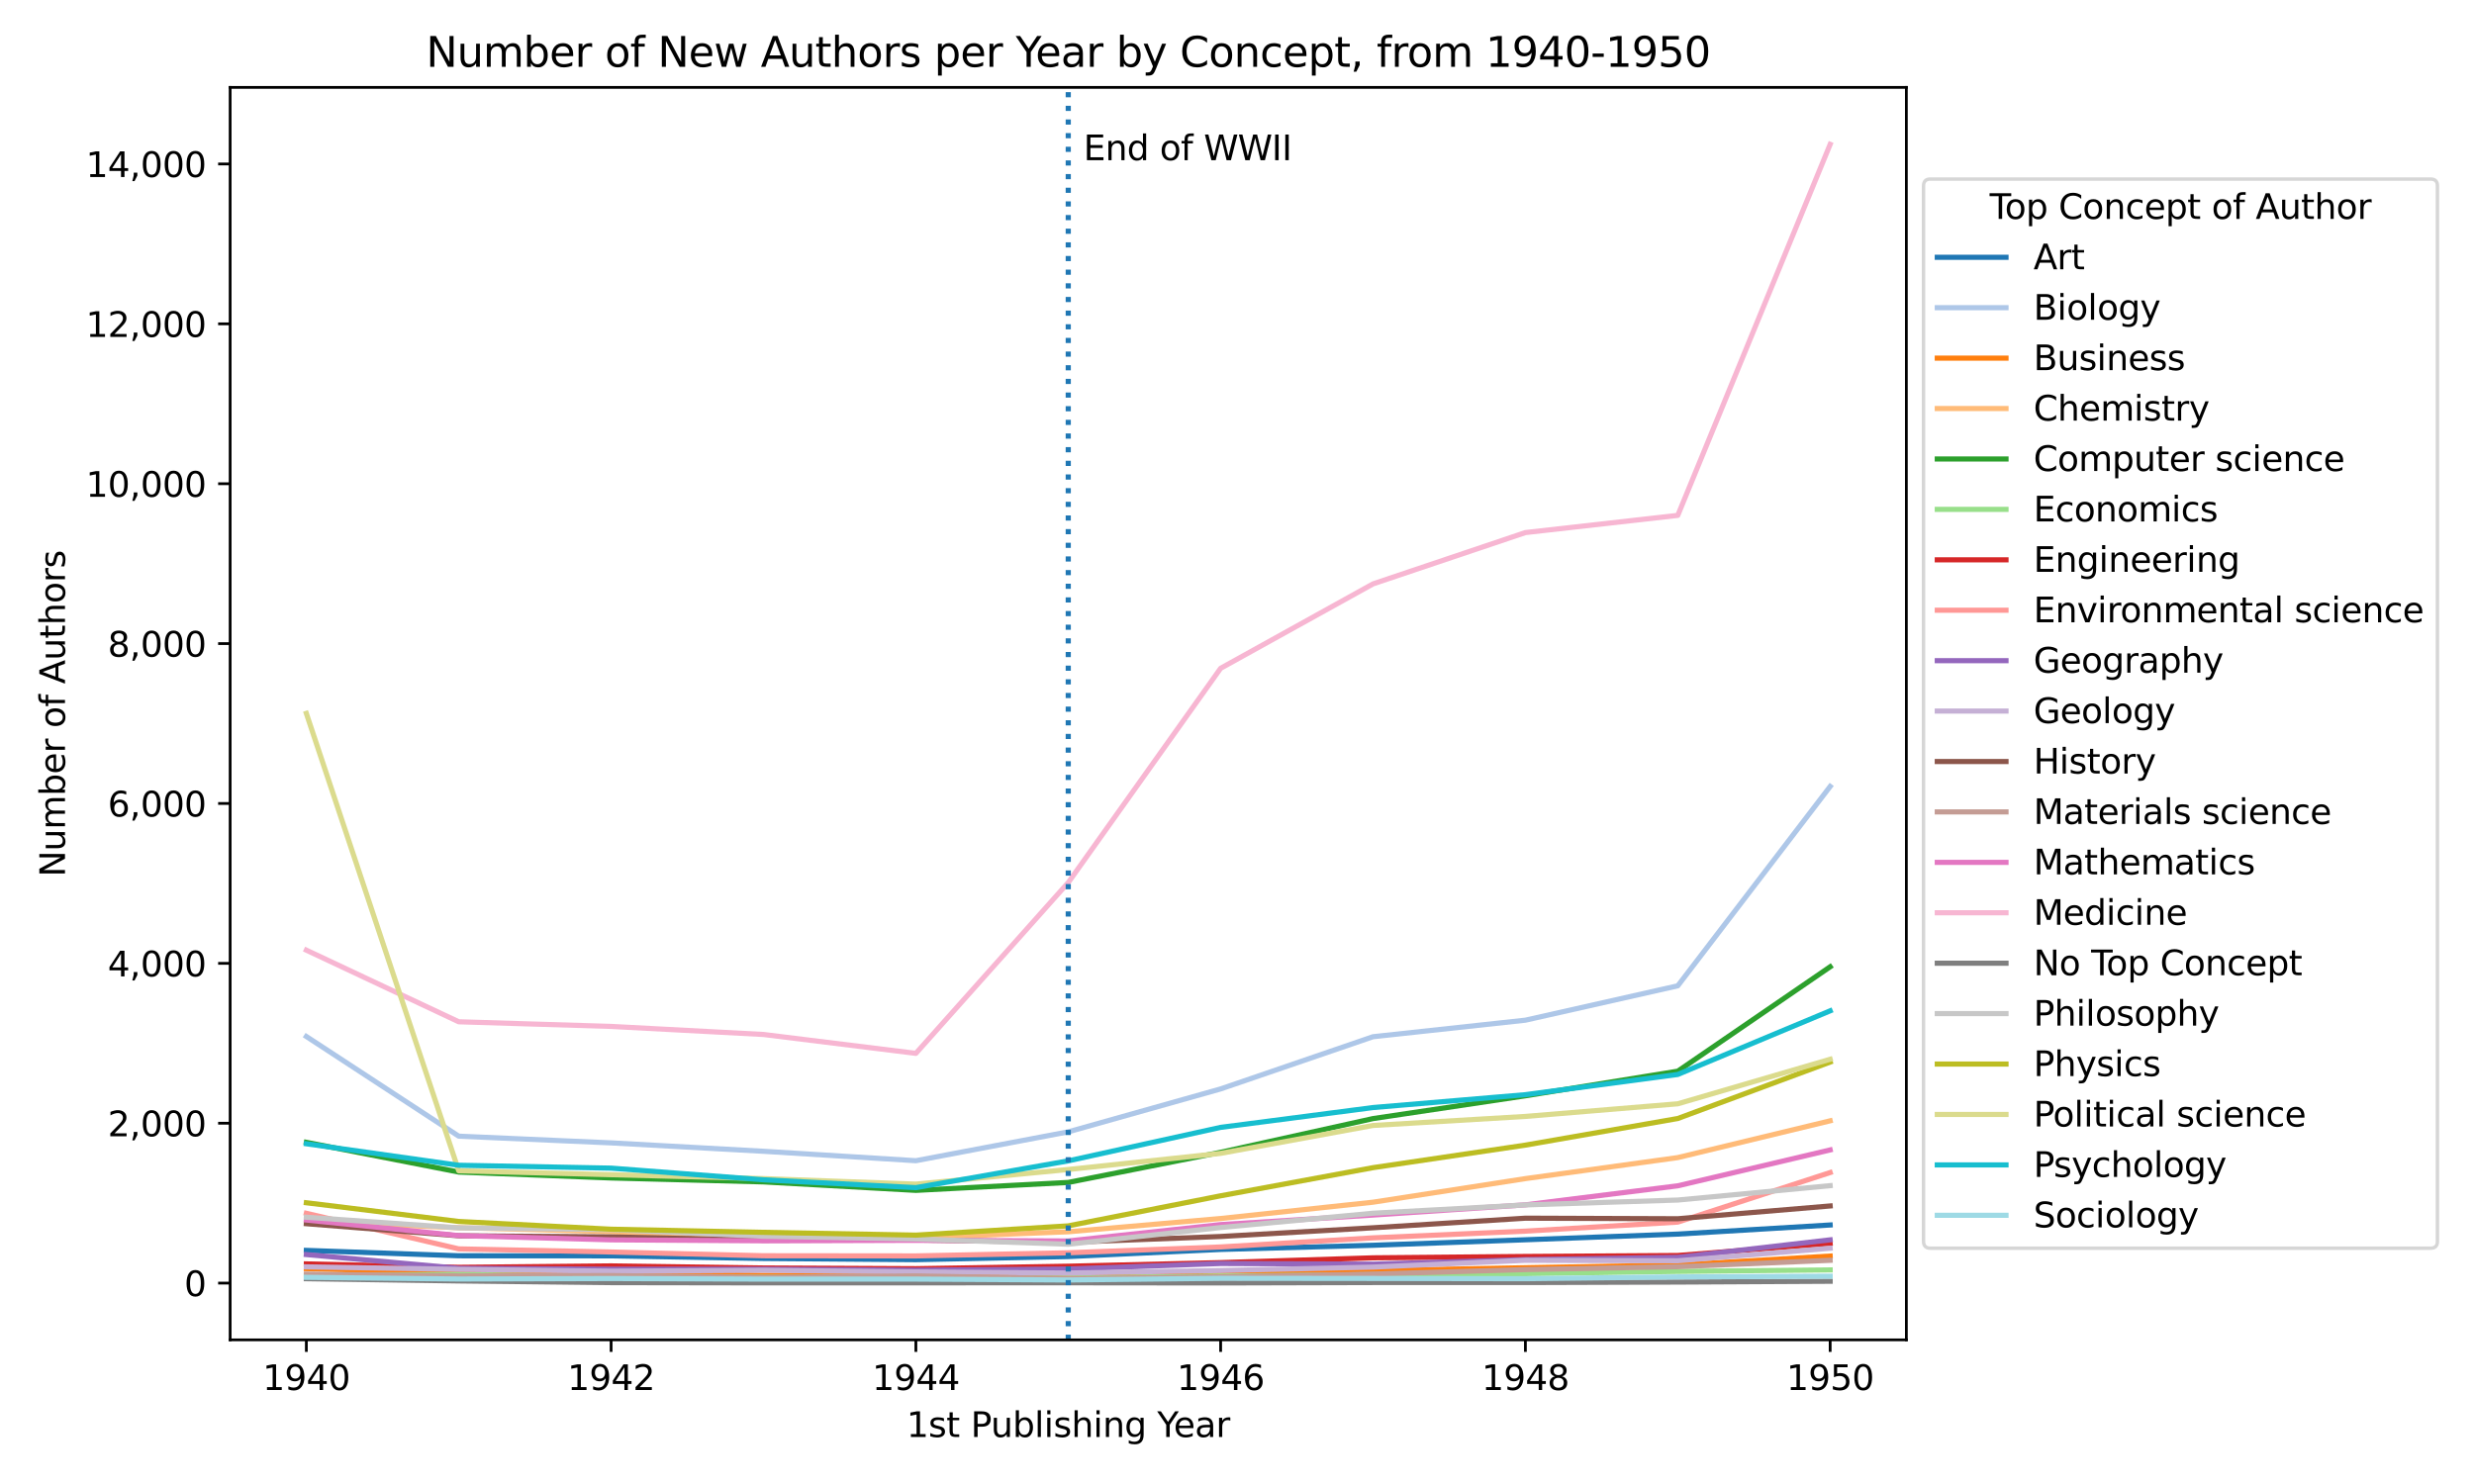 <?xml version="1.0" encoding="utf-8" standalone="no"?>
<!DOCTYPE svg PUBLIC "-//W3C//DTD SVG 1.1//EN"
  "http://www.w3.org/Graphics/SVG/1.1/DTD/svg11.dtd">
<svg xmlns:xlink="http://www.w3.org/1999/xlink" width="720pt" height="432pt" viewBox="0 0 720 432" xmlns="http://www.w3.org/2000/svg" version="1.1">
 <defs>
  <style type="text/css">*{stroke-linejoin: round; stroke-linecap: butt}</style>
 </defs>
 <g id="figure_1">
  <g id="patch_1">
   <path d="M 0 432 
L 720 432 
L 720 0 
L 0 0 
z
" style="fill: #ffffff"/>
  </g>
  <g id="axes_1">
   <g id="patch_2">
    <path d="M 66.98 390.04 
L 554.8 390.04 
L 554.8 25.44 
L 66.98 25.44 
z
" style="fill: #ffffff"/>
   </g>
   <g id="matplotlib.axis_1">
    <g id="xtick_1">
     <g id="line2d_1">
      <defs>
       <path id="m38cfad8a37" d="M 0 0 
L 0 3.5 
" style="stroke: #000000; stroke-width: 0.8"/>
      </defs>
      <g>
       <use xlink:href="#m38cfad8a37" x="89.154" y="390.04" style="stroke: #000000; stroke-width: 0.8"/>
      </g>
     </g>
     <g id="text_1">
      <!-- 1940 -->
      <g transform="translate(76.429 404.638) scale(0.1 -0.1)">
       <defs>
        <path id="DejaVuSans-31" d="M 794 531 
L 1825 531 
L 1825 4091 
L 703 3866 
L 703 4441 
L 1819 4666 
L 2450 4666 
L 2450 531 
L 3481 531 
L 3481 0 
L 794 0 
L 794 531 
z
" transform="scale(0.016)"/>
        <path id="DejaVuSans-39" d="M 703 97 
L 703 672 
Q 941 559 1184 500 
Q 1428 441 1663 441 
Q 2288 441 2617 861 
Q 2947 1281 2994 2138 
Q 2813 1869 2534 1725 
Q 2256 1581 1919 1581 
Q 1219 1581 811 2004 
Q 403 2428 403 3163 
Q 403 3881 828 4315 
Q 1253 4750 1959 4750 
Q 2769 4750 3195 4129 
Q 3622 3509 3622 2328 
Q 3622 1225 3098 567 
Q 2575 -91 1691 -91 
Q 1453 -91 1209 -44 
Q 966 3 703 97 
z
M 1959 2075 
Q 2384 2075 2632 2365 
Q 2881 2656 2881 3163 
Q 2881 3666 2632 3958 
Q 2384 4250 1959 4250 
Q 1534 4250 1286 3958 
Q 1038 3666 1038 3163 
Q 1038 2656 1286 2365 
Q 1534 2075 1959 2075 
z
" transform="scale(0.016)"/>
        <path id="DejaVuSans-34" d="M 2419 4116 
L 825 1625 
L 2419 1625 
L 2419 4116 
z
M 2253 4666 
L 3047 4666 
L 3047 1625 
L 3713 1625 
L 3713 1100 
L 3047 1100 
L 3047 0 
L 2419 0 
L 2419 1100 
L 313 1100 
L 313 1709 
L 2253 4666 
z
" transform="scale(0.016)"/>
        <path id="DejaVuSans-30" d="M 2034 4250 
Q 1547 4250 1301 3770 
Q 1056 3291 1056 2328 
Q 1056 1369 1301 889 
Q 1547 409 2034 409 
Q 2525 409 2770 889 
Q 3016 1369 3016 2328 
Q 3016 3291 2770 3770 
Q 2525 4250 2034 4250 
z
M 2034 4750 
Q 2819 4750 3233 4129 
Q 3647 3509 3647 2328 
Q 3647 1150 3233 529 
Q 2819 -91 2034 -91 
Q 1250 -91 836 529 
Q 422 1150 422 2328 
Q 422 3509 836 4129 
Q 1250 4750 2034 4750 
z
" transform="scale(0.016)"/>
       </defs>
       <use xlink:href="#DejaVuSans-31"/>
       <use xlink:href="#DejaVuSans-39" x="63.623"/>
       <use xlink:href="#DejaVuSans-34" x="127.246"/>
       <use xlink:href="#DejaVuSans-30" x="190.869"/>
      </g>
     </g>
    </g>
    <g id="xtick_2">
     <g id="line2d_2">
      <g>
       <use xlink:href="#m38cfad8a37" x="177.848" y="390.04" style="stroke: #000000; stroke-width: 0.8"/>
      </g>
     </g>
     <g id="text_2">
      <!-- 1942 -->
      <g transform="translate(165.123 404.638) scale(0.1 -0.1)">
       <defs>
        <path id="DejaVuSans-32" d="M 1228 531 
L 3431 531 
L 3431 0 
L 469 0 
L 469 531 
Q 828 903 1448 1529 
Q 2069 2156 2228 2338 
Q 2531 2678 2651 2914 
Q 2772 3150 2772 3378 
Q 2772 3750 2511 3984 
Q 2250 4219 1831 4219 
Q 1534 4219 1204 4116 
Q 875 4013 500 3803 
L 500 4441 
Q 881 4594 1212 4672 
Q 1544 4750 1819 4750 
Q 2544 4750 2975 4387 
Q 3406 4025 3406 3419 
Q 3406 3131 3298 2873 
Q 3191 2616 2906 2266 
Q 2828 2175 2409 1742 
Q 1991 1309 1228 531 
z
" transform="scale(0.016)"/>
       </defs>
       <use xlink:href="#DejaVuSans-31"/>
       <use xlink:href="#DejaVuSans-39" x="63.623"/>
       <use xlink:href="#DejaVuSans-34" x="127.246"/>
       <use xlink:href="#DejaVuSans-32" x="190.869"/>
      </g>
     </g>
    </g>
    <g id="xtick_3">
     <g id="line2d_3">
      <g>
       <use xlink:href="#m38cfad8a37" x="266.543" y="390.04" style="stroke: #000000; stroke-width: 0.8"/>
      </g>
     </g>
     <g id="text_3">
      <!-- 1944 -->
      <g transform="translate(253.818 404.638) scale(0.1 -0.1)">
       <use xlink:href="#DejaVuSans-31"/>
       <use xlink:href="#DejaVuSans-39" x="63.623"/>
       <use xlink:href="#DejaVuSans-34" x="127.246"/>
       <use xlink:href="#DejaVuSans-34" x="190.869"/>
      </g>
     </g>
    </g>
    <g id="xtick_4">
     <g id="line2d_4">
      <g>
       <use xlink:href="#m38cfad8a37" x="355.237" y="390.04" style="stroke: #000000; stroke-width: 0.8"/>
      </g>
     </g>
     <g id="text_4">
      <!-- 1946 -->
      <g transform="translate(342.512 404.638) scale(0.1 -0.1)">
       <defs>
        <path id="DejaVuSans-36" d="M 2113 2584 
Q 1688 2584 1439 2293 
Q 1191 2003 1191 1497 
Q 1191 994 1439 701 
Q 1688 409 2113 409 
Q 2538 409 2786 701 
Q 3034 994 3034 1497 
Q 3034 2003 2786 2293 
Q 2538 2584 2113 2584 
z
M 3366 4563 
L 3366 3988 
Q 3128 4100 2886 4159 
Q 2644 4219 2406 4219 
Q 1781 4219 1451 3797 
Q 1122 3375 1075 2522 
Q 1259 2794 1537 2939 
Q 1816 3084 2150 3084 
Q 2853 3084 3261 2657 
Q 3669 2231 3669 1497 
Q 3669 778 3244 343 
Q 2819 -91 2113 -91 
Q 1303 -91 875 529 
Q 447 1150 447 2328 
Q 447 3434 972 4092 
Q 1497 4750 2381 4750 
Q 2619 4750 2861 4703 
Q 3103 4656 3366 4563 
z
" transform="scale(0.016)"/>
       </defs>
       <use xlink:href="#DejaVuSans-31"/>
       <use xlink:href="#DejaVuSans-39" x="63.623"/>
       <use xlink:href="#DejaVuSans-34" x="127.246"/>
       <use xlink:href="#DejaVuSans-36" x="190.869"/>
      </g>
     </g>
    </g>
    <g id="xtick_5">
     <g id="line2d_5">
      <g>
       <use xlink:href="#m38cfad8a37" x="443.932" y="390.04" style="stroke: #000000; stroke-width: 0.8"/>
      </g>
     </g>
     <g id="text_5">
      <!-- 1948 -->
      <g transform="translate(431.207 404.638) scale(0.1 -0.1)">
       <defs>
        <path id="DejaVuSans-38" d="M 2034 2216 
Q 1584 2216 1326 1975 
Q 1069 1734 1069 1313 
Q 1069 891 1326 650 
Q 1584 409 2034 409 
Q 2484 409 2743 651 
Q 3003 894 3003 1313 
Q 3003 1734 2745 1975 
Q 2488 2216 2034 2216 
z
M 1403 2484 
Q 997 2584 770 2862 
Q 544 3141 544 3541 
Q 544 4100 942 4425 
Q 1341 4750 2034 4750 
Q 2731 4750 3128 4425 
Q 3525 4100 3525 3541 
Q 3525 3141 3298 2862 
Q 3072 2584 2669 2484 
Q 3125 2378 3379 2068 
Q 3634 1759 3634 1313 
Q 3634 634 3220 271 
Q 2806 -91 2034 -91 
Q 1263 -91 848 271 
Q 434 634 434 1313 
Q 434 1759 690 2068 
Q 947 2378 1403 2484 
z
M 1172 3481 
Q 1172 3119 1398 2916 
Q 1625 2713 2034 2713 
Q 2441 2713 2670 2916 
Q 2900 3119 2900 3481 
Q 2900 3844 2670 4047 
Q 2441 4250 2034 4250 
Q 1625 4250 1398 4047 
Q 1172 3844 1172 3481 
z
" transform="scale(0.016)"/>
       </defs>
       <use xlink:href="#DejaVuSans-31"/>
       <use xlink:href="#DejaVuSans-39" x="63.623"/>
       <use xlink:href="#DejaVuSans-34" x="127.246"/>
       <use xlink:href="#DejaVuSans-38" x="190.869"/>
      </g>
     </g>
    </g>
    <g id="xtick_6">
     <g id="line2d_6">
      <g>
       <use xlink:href="#m38cfad8a37" x="532.626" y="390.04" style="stroke: #000000; stroke-width: 0.8"/>
      </g>
     </g>
     <g id="text_6">
      <!-- 1950 -->
      <g transform="translate(519.901 404.638) scale(0.1 -0.1)">
       <defs>
        <path id="DejaVuSans-35" d="M 691 4666 
L 3169 4666 
L 3169 4134 
L 1269 4134 
L 1269 2991 
Q 1406 3038 1543 3061 
Q 1681 3084 1819 3084 
Q 2600 3084 3056 2656 
Q 3513 2228 3513 1497 
Q 3513 744 3044 326 
Q 2575 -91 1722 -91 
Q 1428 -91 1123 -41 
Q 819 9 494 109 
L 494 744 
Q 775 591 1075 516 
Q 1375 441 1709 441 
Q 2250 441 2565 725 
Q 2881 1009 2881 1497 
Q 2881 1984 2565 2268 
Q 2250 2553 1709 2553 
Q 1456 2553 1204 2497 
Q 953 2441 691 2322 
L 691 4666 
z
" transform="scale(0.016)"/>
       </defs>
       <use xlink:href="#DejaVuSans-31"/>
       <use xlink:href="#DejaVuSans-39" x="63.623"/>
       <use xlink:href="#DejaVuSans-35" x="127.246"/>
       <use xlink:href="#DejaVuSans-30" x="190.869"/>
      </g>
     </g>
    </g>
    <g id="text_7">
     <!-- 1st Publishing Year -->
     <g transform="translate(263.824 418.317) scale(0.1 -0.1)">
      <defs>
       <path id="DejaVuSans-73" d="M 2834 3397 
L 2834 2853 
Q 2591 2978 2328 3040 
Q 2066 3103 1784 3103 
Q 1356 3103 1142 2972 
Q 928 2841 928 2578 
Q 928 2378 1081 2264 
Q 1234 2150 1697 2047 
L 1894 2003 
Q 2506 1872 2764 1633 
Q 3022 1394 3022 966 
Q 3022 478 2636 193 
Q 2250 -91 1575 -91 
Q 1294 -91 989 -36 
Q 684 19 347 128 
L 347 722 
Q 666 556 975 473 
Q 1284 391 1588 391 
Q 1994 391 2212 530 
Q 2431 669 2431 922 
Q 2431 1156 2273 1281 
Q 2116 1406 1581 1522 
L 1381 1569 
Q 847 1681 609 1914 
Q 372 2147 372 2553 
Q 372 3047 722 3315 
Q 1072 3584 1716 3584 
Q 2034 3584 2315 3537 
Q 2597 3491 2834 3397 
z
" transform="scale(0.016)"/>
       <path id="DejaVuSans-74" d="M 1172 4494 
L 1172 3500 
L 2356 3500 
L 2356 3053 
L 1172 3053 
L 1172 1153 
Q 1172 725 1289 603 
Q 1406 481 1766 481 
L 2356 481 
L 2356 0 
L 1766 0 
Q 1100 0 847 248 
Q 594 497 594 1153 
L 594 3053 
L 172 3053 
L 172 3500 
L 594 3500 
L 594 4494 
L 1172 4494 
z
" transform="scale(0.016)"/>
       <path id="DejaVuSans-20" transform="scale(0.016)"/>
       <path id="DejaVuSans-50" d="M 1259 4147 
L 1259 2394 
L 2053 2394 
Q 2494 2394 2734 2622 
Q 2975 2850 2975 3272 
Q 2975 3691 2734 3919 
Q 2494 4147 2053 4147 
L 1259 4147 
z
M 628 4666 
L 2053 4666 
Q 2838 4666 3239 4311 
Q 3641 3956 3641 3272 
Q 3641 2581 3239 2228 
Q 2838 1875 2053 1875 
L 1259 1875 
L 1259 0 
L 628 0 
L 628 4666 
z
" transform="scale(0.016)"/>
       <path id="DejaVuSans-75" d="M 544 1381 
L 544 3500 
L 1119 3500 
L 1119 1403 
Q 1119 906 1312 657 
Q 1506 409 1894 409 
Q 2359 409 2629 706 
Q 2900 1003 2900 1516 
L 2900 3500 
L 3475 3500 
L 3475 0 
L 2900 0 
L 2900 538 
Q 2691 219 2414 64 
Q 2138 -91 1772 -91 
Q 1169 -91 856 284 
Q 544 659 544 1381 
z
M 1991 3584 
L 1991 3584 
z
" transform="scale(0.016)"/>
       <path id="DejaVuSans-62" d="M 3116 1747 
Q 3116 2381 2855 2742 
Q 2594 3103 2138 3103 
Q 1681 3103 1420 2742 
Q 1159 2381 1159 1747 
Q 1159 1113 1420 752 
Q 1681 391 2138 391 
Q 2594 391 2855 752 
Q 3116 1113 3116 1747 
z
M 1159 2969 
Q 1341 3281 1617 3432 
Q 1894 3584 2278 3584 
Q 2916 3584 3314 3078 
Q 3713 2572 3713 1747 
Q 3713 922 3314 415 
Q 2916 -91 2278 -91 
Q 1894 -91 1617 61 
Q 1341 213 1159 525 
L 1159 0 
L 581 0 
L 581 4863 
L 1159 4863 
L 1159 2969 
z
" transform="scale(0.016)"/>
       <path id="DejaVuSans-6c" d="M 603 4863 
L 1178 4863 
L 1178 0 
L 603 0 
L 603 4863 
z
" transform="scale(0.016)"/>
       <path id="DejaVuSans-69" d="M 603 3500 
L 1178 3500 
L 1178 0 
L 603 0 
L 603 3500 
z
M 603 4863 
L 1178 4863 
L 1178 4134 
L 603 4134 
L 603 4863 
z
" transform="scale(0.016)"/>
       <path id="DejaVuSans-68" d="M 3513 2113 
L 3513 0 
L 2938 0 
L 2938 2094 
Q 2938 2591 2744 2837 
Q 2550 3084 2163 3084 
Q 1697 3084 1428 2787 
Q 1159 2491 1159 1978 
L 1159 0 
L 581 0 
L 581 4863 
L 1159 4863 
L 1159 2956 
Q 1366 3272 1645 3428 
Q 1925 3584 2291 3584 
Q 2894 3584 3203 3211 
Q 3513 2838 3513 2113 
z
" transform="scale(0.016)"/>
       <path id="DejaVuSans-6e" d="M 3513 2113 
L 3513 0 
L 2938 0 
L 2938 2094 
Q 2938 2591 2744 2837 
Q 2550 3084 2163 3084 
Q 1697 3084 1428 2787 
Q 1159 2491 1159 1978 
L 1159 0 
L 581 0 
L 581 3500 
L 1159 3500 
L 1159 2956 
Q 1366 3272 1645 3428 
Q 1925 3584 2291 3584 
Q 2894 3584 3203 3211 
Q 3513 2838 3513 2113 
z
" transform="scale(0.016)"/>
       <path id="DejaVuSans-67" d="M 2906 1791 
Q 2906 2416 2648 2759 
Q 2391 3103 1925 3103 
Q 1463 3103 1205 2759 
Q 947 2416 947 1791 
Q 947 1169 1205 825 
Q 1463 481 1925 481 
Q 2391 481 2648 825 
Q 2906 1169 2906 1791 
z
M 3481 434 
Q 3481 -459 3084 -895 
Q 2688 -1331 1869 -1331 
Q 1566 -1331 1297 -1286 
Q 1028 -1241 775 -1147 
L 775 -588 
Q 1028 -725 1275 -790 
Q 1522 -856 1778 -856 
Q 2344 -856 2625 -561 
Q 2906 -266 2906 331 
L 2906 616 
Q 2728 306 2450 153 
Q 2172 0 1784 0 
Q 1141 0 747 490 
Q 353 981 353 1791 
Q 353 2603 747 3093 
Q 1141 3584 1784 3584 
Q 2172 3584 2450 3431 
Q 2728 3278 2906 2969 
L 2906 3500 
L 3481 3500 
L 3481 434 
z
" transform="scale(0.016)"/>
       <path id="DejaVuSans-59" d="M -13 4666 
L 666 4666 
L 1959 2747 
L 3244 4666 
L 3922 4666 
L 2272 2222 
L 2272 0 
L 1638 0 
L 1638 2222 
L -13 4666 
z
" transform="scale(0.016)"/>
       <path id="DejaVuSans-65" d="M 3597 1894 
L 3597 1613 
L 953 1613 
Q 991 1019 1311 708 
Q 1631 397 2203 397 
Q 2534 397 2845 478 
Q 3156 559 3463 722 
L 3463 178 
Q 3153 47 2828 -22 
Q 2503 -91 2169 -91 
Q 1331 -91 842 396 
Q 353 884 353 1716 
Q 353 2575 817 3079 
Q 1281 3584 2069 3584 
Q 2775 3584 3186 3129 
Q 3597 2675 3597 1894 
z
M 3022 2063 
Q 3016 2534 2758 2815 
Q 2500 3097 2075 3097 
Q 1594 3097 1305 2825 
Q 1016 2553 972 2059 
L 3022 2063 
z
" transform="scale(0.016)"/>
       <path id="DejaVuSans-61" d="M 2194 1759 
Q 1497 1759 1228 1600 
Q 959 1441 959 1056 
Q 959 750 1161 570 
Q 1363 391 1709 391 
Q 2188 391 2477 730 
Q 2766 1069 2766 1631 
L 2766 1759 
L 2194 1759 
z
M 3341 1997 
L 3341 0 
L 2766 0 
L 2766 531 
Q 2569 213 2275 61 
Q 1981 -91 1556 -91 
Q 1019 -91 701 211 
Q 384 513 384 1019 
Q 384 1609 779 1909 
Q 1175 2209 1959 2209 
L 2766 2209 
L 2766 2266 
Q 2766 2663 2505 2880 
Q 2244 3097 1772 3097 
Q 1472 3097 1187 3025 
Q 903 2953 641 2809 
L 641 3341 
Q 956 3463 1253 3523 
Q 1550 3584 1831 3584 
Q 2591 3584 2966 3190 
Q 3341 2797 3341 1997 
z
" transform="scale(0.016)"/>
       <path id="DejaVuSans-72" d="M 2631 2963 
Q 2534 3019 2420 3045 
Q 2306 3072 2169 3072 
Q 1681 3072 1420 2755 
Q 1159 2438 1159 1844 
L 1159 0 
L 581 0 
L 581 3500 
L 1159 3500 
L 1159 2956 
Q 1341 3275 1631 3429 
Q 1922 3584 2338 3584 
Q 2397 3584 2469 3576 
Q 2541 3569 2628 3553 
L 2631 2963 
z
" transform="scale(0.016)"/>
      </defs>
      <use xlink:href="#DejaVuSans-31"/>
      <use xlink:href="#DejaVuSans-73" x="63.623"/>
      <use xlink:href="#DejaVuSans-74" x="115.723"/>
      <use xlink:href="#DejaVuSans-20" x="154.932"/>
      <use xlink:href="#DejaVuSans-50" x="186.719"/>
      <use xlink:href="#DejaVuSans-75" x="245.271"/>
      <use xlink:href="#DejaVuSans-62" x="308.65"/>
      <use xlink:href="#DejaVuSans-6c" x="372.127"/>
      <use xlink:href="#DejaVuSans-69" x="399.91"/>
      <use xlink:href="#DejaVuSans-73" x="427.693"/>
      <use xlink:href="#DejaVuSans-68" x="479.793"/>
      <use xlink:href="#DejaVuSans-69" x="543.172"/>
      <use xlink:href="#DejaVuSans-6e" x="570.955"/>
      <use xlink:href="#DejaVuSans-67" x="634.334"/>
      <use xlink:href="#DejaVuSans-20" x="697.811"/>
      <use xlink:href="#DejaVuSans-59" x="729.598"/>
      <use xlink:href="#DejaVuSans-65" x="777.432"/>
      <use xlink:href="#DejaVuSans-61" x="838.955"/>
      <use xlink:href="#DejaVuSans-72" x="900.234"/>
     </g>
    </g>
   </g>
   <g id="matplotlib.axis_2">
    <g id="ytick_1">
     <g id="line2d_7">
      <defs>
       <path id="m83ba6b9931" d="M 0 0 
L -3.5 0 
" style="stroke: #000000; stroke-width: 0.8"/>
      </defs>
      <g>
       <use xlink:href="#m83ba6b9931" x="66.98" y="373.514" style="stroke: #000000; stroke-width: 0.8"/>
      </g>
     </g>
     <g id="text_8">
      <!-- 0 -->
      <g transform="translate(53.617 377.313) scale(0.1 -0.1)">
       <use xlink:href="#DejaVuSans-30"/>
      </g>
     </g>
    </g>
    <g id="ytick_2">
     <g id="line2d_8">
      <g>
       <use xlink:href="#m83ba6b9931" x="66.98" y="326.974" style="stroke: #000000; stroke-width: 0.8"/>
      </g>
     </g>
     <g id="text_9">
      <!-- 2,000 -->
      <g transform="translate(31.352 330.773) scale(0.1 -0.1)">
       <defs>
        <path id="DejaVuSans-2c" d="M 750 794 
L 1409 794 
L 1409 256 
L 897 -744 
L 494 -744 
L 750 256 
L 750 794 
z
" transform="scale(0.016)"/>
       </defs>
       <use xlink:href="#DejaVuSans-32"/>
       <use xlink:href="#DejaVuSans-2c" x="63.623"/>
       <use xlink:href="#DejaVuSans-30" x="95.41"/>
       <use xlink:href="#DejaVuSans-30" x="159.033"/>
       <use xlink:href="#DejaVuSans-30" x="222.656"/>
      </g>
     </g>
    </g>
    <g id="ytick_3">
     <g id="line2d_9">
      <g>
       <use xlink:href="#m83ba6b9931" x="66.98" y="280.435" style="stroke: #000000; stroke-width: 0.8"/>
      </g>
     </g>
     <g id="text_10">
      <!-- 4,000 -->
      <g transform="translate(31.352 284.234) scale(0.1 -0.1)">
       <use xlink:href="#DejaVuSans-34"/>
       <use xlink:href="#DejaVuSans-2c" x="63.623"/>
       <use xlink:href="#DejaVuSans-30" x="95.41"/>
       <use xlink:href="#DejaVuSans-30" x="159.033"/>
       <use xlink:href="#DejaVuSans-30" x="222.656"/>
      </g>
     </g>
    </g>
    <g id="ytick_4">
     <g id="line2d_10">
      <g>
       <use xlink:href="#m83ba6b9931" x="66.98" y="233.895" style="stroke: #000000; stroke-width: 0.8"/>
      </g>
     </g>
     <g id="text_11">
      <!-- 6,000 -->
      <g transform="translate(31.352 237.694) scale(0.1 -0.1)">
       <use xlink:href="#DejaVuSans-36"/>
       <use xlink:href="#DejaVuSans-2c" x="63.623"/>
       <use xlink:href="#DejaVuSans-30" x="95.41"/>
       <use xlink:href="#DejaVuSans-30" x="159.033"/>
       <use xlink:href="#DejaVuSans-30" x="222.656"/>
      </g>
     </g>
    </g>
    <g id="ytick_5">
     <g id="line2d_11">
      <g>
       <use xlink:href="#m83ba6b9931" x="66.98" y="187.356" style="stroke: #000000; stroke-width: 0.8"/>
      </g>
     </g>
     <g id="text_12">
      <!-- 8,000 -->
      <g transform="translate(31.352 191.155) scale(0.1 -0.1)">
       <use xlink:href="#DejaVuSans-38"/>
       <use xlink:href="#DejaVuSans-2c" x="63.623"/>
       <use xlink:href="#DejaVuSans-30" x="95.41"/>
       <use xlink:href="#DejaVuSans-30" x="159.033"/>
       <use xlink:href="#DejaVuSans-30" x="222.656"/>
      </g>
     </g>
    </g>
    <g id="ytick_6">
     <g id="line2d_12">
      <g>
       <use xlink:href="#m83ba6b9931" x="66.98" y="140.816" style="stroke: #000000; stroke-width: 0.8"/>
      </g>
     </g>
     <g id="text_13">
      <!-- 10,000 -->
      <g transform="translate(24.989 144.615) scale(0.1 -0.1)">
       <use xlink:href="#DejaVuSans-31"/>
       <use xlink:href="#DejaVuSans-30" x="63.623"/>
       <use xlink:href="#DejaVuSans-2c" x="127.246"/>
       <use xlink:href="#DejaVuSans-30" x="159.033"/>
       <use xlink:href="#DejaVuSans-30" x="222.656"/>
       <use xlink:href="#DejaVuSans-30" x="286.279"/>
      </g>
     </g>
    </g>
    <g id="ytick_7">
     <g id="line2d_13">
      <g>
       <use xlink:href="#m83ba6b9931" x="66.98" y="94.277" style="stroke: #000000; stroke-width: 0.8"/>
      </g>
     </g>
     <g id="text_14">
      <!-- 12,000 -->
      <g transform="translate(24.989 98.076) scale(0.1 -0.1)">
       <use xlink:href="#DejaVuSans-31"/>
       <use xlink:href="#DejaVuSans-32" x="63.623"/>
       <use xlink:href="#DejaVuSans-2c" x="127.246"/>
       <use xlink:href="#DejaVuSans-30" x="159.033"/>
       <use xlink:href="#DejaVuSans-30" x="222.656"/>
       <use xlink:href="#DejaVuSans-30" x="286.279"/>
      </g>
     </g>
    </g>
    <g id="ytick_8">
     <g id="line2d_14">
      <g>
       <use xlink:href="#m83ba6b9931" x="66.98" y="47.737" style="stroke: #000000; stroke-width: 0.8"/>
      </g>
     </g>
     <g id="text_15">
      <!-- 14,000 -->
      <g transform="translate(24.989 51.536) scale(0.1 -0.1)">
       <use xlink:href="#DejaVuSans-31"/>
       <use xlink:href="#DejaVuSans-34" x="63.623"/>
       <use xlink:href="#DejaVuSans-2c" x="127.246"/>
       <use xlink:href="#DejaVuSans-30" x="159.033"/>
       <use xlink:href="#DejaVuSans-30" x="222.656"/>
       <use xlink:href="#DejaVuSans-30" x="286.279"/>
      </g>
     </g>
    </g>
    <g id="text_16">
     <!-- Number of Authors -->
     <g transform="translate(18.91 255.261) rotate(-90) scale(0.1 -0.1)">
      <defs>
       <path id="DejaVuSans-4e" d="M 628 4666 
L 1478 4666 
L 3547 763 
L 3547 4666 
L 4159 4666 
L 4159 0 
L 3309 0 
L 1241 3903 
L 1241 0 
L 628 0 
L 628 4666 
z
" transform="scale(0.016)"/>
       <path id="DejaVuSans-6d" d="M 3328 2828 
Q 3544 3216 3844 3400 
Q 4144 3584 4550 3584 
Q 5097 3584 5394 3201 
Q 5691 2819 5691 2113 
L 5691 0 
L 5113 0 
L 5113 2094 
Q 5113 2597 4934 2840 
Q 4756 3084 4391 3084 
Q 3944 3084 3684 2787 
Q 3425 2491 3425 1978 
L 3425 0 
L 2847 0 
L 2847 2094 
Q 2847 2600 2669 2842 
Q 2491 3084 2119 3084 
Q 1678 3084 1418 2786 
Q 1159 2488 1159 1978 
L 1159 0 
L 581 0 
L 581 3500 
L 1159 3500 
L 1159 2956 
Q 1356 3278 1631 3431 
Q 1906 3584 2284 3584 
Q 2666 3584 2933 3390 
Q 3200 3197 3328 2828 
z
" transform="scale(0.016)"/>
       <path id="DejaVuSans-6f" d="M 1959 3097 
Q 1497 3097 1228 2736 
Q 959 2375 959 1747 
Q 959 1119 1226 758 
Q 1494 397 1959 397 
Q 2419 397 2687 759 
Q 2956 1122 2956 1747 
Q 2956 2369 2687 2733 
Q 2419 3097 1959 3097 
z
M 1959 3584 
Q 2709 3584 3137 3096 
Q 3566 2609 3566 1747 
Q 3566 888 3137 398 
Q 2709 -91 1959 -91 
Q 1206 -91 779 398 
Q 353 888 353 1747 
Q 353 2609 779 3096 
Q 1206 3584 1959 3584 
z
" transform="scale(0.016)"/>
       <path id="DejaVuSans-66" d="M 2375 4863 
L 2375 4384 
L 1825 4384 
Q 1516 4384 1395 4259 
Q 1275 4134 1275 3809 
L 1275 3500 
L 2222 3500 
L 2222 3053 
L 1275 3053 
L 1275 0 
L 697 0 
L 697 3053 
L 147 3053 
L 147 3500 
L 697 3500 
L 697 3744 
Q 697 4328 969 4595 
Q 1241 4863 1831 4863 
L 2375 4863 
z
" transform="scale(0.016)"/>
       <path id="DejaVuSans-41" d="M 2188 4044 
L 1331 1722 
L 3047 1722 
L 2188 4044 
z
M 1831 4666 
L 2547 4666 
L 4325 0 
L 3669 0 
L 3244 1197 
L 1141 1197 
L 716 0 
L 50 0 
L 1831 4666 
z
" transform="scale(0.016)"/>
      </defs>
      <use xlink:href="#DejaVuSans-4e"/>
      <use xlink:href="#DejaVuSans-75" x="74.805"/>
      <use xlink:href="#DejaVuSans-6d" x="138.184"/>
      <use xlink:href="#DejaVuSans-62" x="235.596"/>
      <use xlink:href="#DejaVuSans-65" x="299.072"/>
      <use xlink:href="#DejaVuSans-72" x="360.596"/>
      <use xlink:href="#DejaVuSans-20" x="401.709"/>
      <use xlink:href="#DejaVuSans-6f" x="433.496"/>
      <use xlink:href="#DejaVuSans-66" x="494.678"/>
      <use xlink:href="#DejaVuSans-20" x="529.883"/>
      <use xlink:href="#DejaVuSans-41" x="561.67"/>
      <use xlink:href="#DejaVuSans-75" x="630.078"/>
      <use xlink:href="#DejaVuSans-74" x="693.457"/>
      <use xlink:href="#DejaVuSans-68" x="732.666"/>
      <use xlink:href="#DejaVuSans-6f" x="796.045"/>
      <use xlink:href="#DejaVuSans-72" x="857.227"/>
      <use xlink:href="#DejaVuSans-73" x="898.34"/>
     </g>
    </g>
   </g>
   <g id="line2d_15">
    <path d="M 89.154 363.996 
L 133.501 365.556 
L 177.848 365.579 
L 222.195 366.347 
L 266.543 366.696 
L 310.89 365.788 
L 355.237 363.717 
L 399.585 362.507 
L 443.932 360.902 
L 488.279 359.249 
L 532.626 356.597 
" clip-path="url(#p2f4068d390)" style="fill: none; stroke: #1f77b4; stroke-width: 1.5; stroke-linecap: square"/>
   </g>
   <g id="line2d_16">
    <path d="M 89.154 301.727 
L 133.501 330.744 
L 177.848 332.699 
L 222.195 335.142 
L 266.543 337.888 
L 310.89 329.487 
L 355.237 316.992 
L 399.585 301.796 
L 443.932 296.98 
L 488.279 286.974 
L 532.626 228.939 
" clip-path="url(#p2f4068d390)" style="fill: none; stroke: #aec7e8; stroke-width: 1.5; stroke-linecap: square"/>
   </g>
   <g id="line2d_17">
    <path d="M 89.154 369.302 
L 133.501 370.512 
L 177.848 370.419 
L 222.195 371.28 
L 266.543 371.257 
L 310.89 370.721 
L 355.237 370.116 
L 399.585 369.86 
L 443.932 369.046 
L 488.279 368.255 
L 532.626 365.649 
" clip-path="url(#p2f4068d390)" style="fill: none; stroke: #ff7f0e; stroke-width: 1.5; stroke-linecap: square"/>
   </g>
   <g id="line2d_18">
    <path d="M 89.154 355.573 
L 133.501 357.388 
L 177.848 358.551 
L 222.195 360.599 
L 266.543 360.32 
L 310.89 358.575 
L 355.237 354.712 
L 399.585 349.965 
L 443.932 343.1 
L 488.279 336.98 
L 532.626 326.276 
" clip-path="url(#p2f4068d390)" style="fill: none; stroke: #ffbb78; stroke-width: 1.5; stroke-linecap: square"/>
   </g>
   <g id="line2d_19">
    <path d="M 89.154 332.536 
L 133.501 341.192 
L 177.848 342.914 
L 222.195 344.054 
L 266.543 346.521 
L 310.89 344.217 
L 355.237 335.444 
L 399.585 325.625 
L 443.932 318.993 
L 488.279 311.826 
L 532.626 281.435 
" clip-path="url(#p2f4068d390)" style="fill: none; stroke: #2ca02c; stroke-width: 1.5; stroke-linecap: square"/>
   </g>
   <g id="line2d_20">
    <path d="M 89.154 371.326 
L 133.501 371.001 
L 177.848 371.745 
L 222.195 371.838 
L 266.543 372.048 
L 310.89 372.048 
L 355.237 371.489 
L 399.585 371.047 
L 443.932 370.768 
L 488.279 370.116 
L 532.626 369.674 
" clip-path="url(#p2f4068d390)" style="fill: none; stroke: #98df8a; stroke-width: 1.5; stroke-linecap: square"/>
   </g>
   <g id="line2d_21">
    <path d="M 89.154 367.929 
L 133.501 368.93 
L 177.848 368.511 
L 222.195 369.116 
L 266.543 369.325 
L 310.89 368.604 
L 355.237 367.557 
L 399.585 366.161 
L 443.932 365.765 
L 488.279 365.486 
L 532.626 361.949 
" clip-path="url(#p2f4068d390)" style="fill: none; stroke: #d62728; stroke-width: 1.5; stroke-linecap: square"/>
   </g>
   <g id="line2d_22">
    <path d="M 89.154 353.199 
L 133.501 363.554 
L 177.848 364.462 
L 222.195 365.556 
L 266.543 365.602 
L 310.89 364.695 
L 355.237 362.996 
L 399.585 360.343 
L 443.932 358.388 
L 488.279 355.759 
L 532.626 341.332 
" clip-path="url(#p2f4068d390)" style="fill: none; stroke: #ff9896; stroke-width: 1.5; stroke-linecap: square"/>
   </g>
   <g id="line2d_23">
    <path d="M 89.154 365.207 
L 133.501 369.209 
L 177.848 369.465 
L 222.195 369.465 
L 266.543 369.767 
L 310.89 369.418 
L 355.237 367.813 
L 399.585 367.999 
L 443.932 366.673 
L 488.279 366.021 
L 532.626 360.925 
" clip-path="url(#p2f4068d390)" style="fill: none; stroke: #9467bd; stroke-width: 1.5; stroke-linecap: square"/>
   </g>
   <g id="line2d_24">
    <path d="M 89.154 368.79 
L 133.501 369.511 
L 177.848 370.047 
L 222.195 369.791 
L 266.543 370.256 
L 310.89 370.582 
L 355.237 369.86 
L 399.585 368.86 
L 443.932 366.882 
L 488.279 367.022 
L 532.626 363.368 
" clip-path="url(#p2f4068d390)" style="fill: none; stroke: #c5b0d5; stroke-width: 1.5; stroke-linecap: square"/>
   </g>
   <g id="line2d_25">
    <path d="M 89.154 356.224 
L 133.501 359.738 
L 177.848 360.064 
L 222.195 361.018 
L 266.543 360.948 
L 310.89 361.646 
L 355.237 359.948 
L 399.585 357.411 
L 443.932 354.619 
L 488.279 354.782 
L 532.626 351.058 
" clip-path="url(#p2f4068d390)" style="fill: none; stroke: #8c564b; stroke-width: 1.5; stroke-linecap: square"/>
   </g>
   <g id="line2d_26">
    <path d="M 89.154 370.908 
L 133.501 371.42 
L 177.848 371.326 
L 222.195 371.838 
L 266.543 371.42 
L 310.89 372.234 
L 355.237 371.699 
L 399.585 370.884 
L 443.932 369.581 
L 488.279 368.744 
L 532.626 366.882 
" clip-path="url(#p2f4068d390)" style="fill: none; stroke: #c49c94; stroke-width: 1.5; stroke-linecap: square"/>
   </g>
   <g id="line2d_27">
    <path d="M 89.154 355.154 
L 133.501 359.692 
L 177.848 360.925 
L 222.195 361.204 
L 266.543 361.064 
L 310.89 361.251 
L 355.237 356.48 
L 399.585 353.711 
L 443.932 350.733 
L 488.279 345.195 
L 532.626 334.746 
" clip-path="url(#p2f4068d390)" style="fill: none; stroke: #e377c2; stroke-width: 1.5; stroke-linecap: square"/>
   </g>
   <g id="line2d_28">
    <path d="M 89.154 276.595 
L 133.501 297.445 
L 177.848 298.795 
L 222.195 301.145 
L 266.543 306.637 
L 310.89 256.909 
L 355.237 194.546 
L 399.585 169.973 
L 443.932 155.034 
L 488.279 150.031 
L 532.626 42.013 
" clip-path="url(#p2f4068d390)" style="fill: none; stroke: #f7b6d2; stroke-width: 1.5; stroke-linecap: square"/>
   </g>
   <g id="line2d_29">
    <path d="M 89.154 372.234 
L 133.501 372.886 
L 177.848 373.374 
L 222.195 373.444 
L 310.89 373.421 
L 355.237 373.467 
L 399.585 373.351 
L 443.932 373.351 
L 488.279 373.211 
L 532.626 372.979 
" clip-path="url(#p2f4068d390)" style="fill: none; stroke: #7f7f7f; stroke-width: 1.5; stroke-linecap: square"/>
   </g>
   <g id="line2d_30">
    <path d="M 89.154 354.34 
L 133.501 357.434 
L 177.848 357.946 
L 222.195 359.878 
L 266.543 360.669 
L 310.89 362.205 
L 355.237 357.341 
L 399.585 353.176 
L 443.932 350.756 
L 488.279 349.337 
L 532.626 345.148 
" clip-path="url(#p2f4068d390)" style="fill: none; stroke: #c7c7c7; stroke-width: 1.5; stroke-linecap: square"/>
   </g>
   <g id="line2d_31">
    <path d="M 89.154 350.128 
L 133.501 355.573 
L 177.848 357.83 
L 222.195 358.738 
L 266.543 359.552 
L 310.89 356.853 
L 355.237 348.103 
L 399.585 339.912 
L 443.932 333.35 
L 488.279 325.601 
L 532.626 309.173 
" clip-path="url(#p2f4068d390)" style="fill: none; stroke: #bcbd22; stroke-width: 1.5; stroke-linecap: square"/>
   </g>
   <g id="line2d_32">
    <path d="M 89.154 207.67 
L 133.501 340.82 
L 177.848 341.96 
L 222.195 343.1 
L 266.543 344.706 
L 310.89 340.447 
L 355.237 335.747 
L 399.585 327.626 
L 443.932 324.996 
L 488.279 321.32 
L 532.626 308.358 
" clip-path="url(#p2f4068d390)" style="fill: none; stroke: #dbdb8d; stroke-width: 1.5; stroke-linecap: square"/>
   </g>
   <g id="line2d_33">
    <path d="M 89.154 332.955 
L 133.501 339.214 
L 177.848 340.052 
L 222.195 343.449 
L 266.543 345.73 
L 310.89 337.934 
L 355.237 328.184 
L 399.585 322.413 
L 443.932 318.667 
L 488.279 312.78 
L 532.626 294.257 
" clip-path="url(#p2f4068d390)" style="fill: none; stroke: #17becf; stroke-width: 1.5; stroke-linecap: square"/>
   </g>
   <g id="line2d_34">
    <path d="M 89.154 371.838 
L 133.501 372.327 
L 177.848 372.187 
L 222.195 372.35 
L 266.543 372.35 
L 310.89 372.606 
L 355.237 372.118 
L 399.585 372.164 
L 443.932 372.234 
L 488.279 371.722 
L 532.626 371.513 
" clip-path="url(#p2f4068d390)" style="fill: none; stroke: #9edae5; stroke-width: 1.5; stroke-linecap: square"/>
   </g>
   <g id="line2d_35">
    <path d="M 310.89 390.04 
L 310.89 25.44 
" clip-path="url(#p2f4068d390)" style="fill: none; stroke-dasharray: 1.5,2.475; stroke-dashoffset: 0; stroke: #1f77b4; stroke-width: 1.5"/>
   </g>
   <g id="patch_3">
    <path d="M 66.98 390.04 
L 66.98 25.44 
" style="fill: none; stroke: #000000; stroke-width: 0.8; stroke-linejoin: miter; stroke-linecap: square"/>
   </g>
   <g id="patch_4">
    <path d="M 554.8 390.04 
L 554.8 25.44 
" style="fill: none; stroke: #000000; stroke-width: 0.8; stroke-linejoin: miter; stroke-linecap: square"/>
   </g>
   <g id="patch_5">
    <path d="M 66.98 390.04 
L 554.8 390.04 
" style="fill: none; stroke: #000000; stroke-width: 0.8; stroke-linejoin: miter; stroke-linecap: square"/>
   </g>
   <g id="patch_6">
    <path d="M 66.98 25.44 
L 554.8 25.44 
" style="fill: none; stroke: #000000; stroke-width: 0.8; stroke-linejoin: miter; stroke-linecap: square"/>
   </g>
   <g id="text_17">
    <!-- End of WWII -->
    <g transform="translate(315.325 46.63) scale(0.1 -0.1)">
     <defs>
      <path id="DejaVuSans-45" d="M 628 4666 
L 3578 4666 
L 3578 4134 
L 1259 4134 
L 1259 2753 
L 3481 2753 
L 3481 2222 
L 1259 2222 
L 1259 531 
L 3634 531 
L 3634 0 
L 628 0 
L 628 4666 
z
" transform="scale(0.016)"/>
      <path id="DejaVuSans-64" d="M 2906 2969 
L 2906 4863 
L 3481 4863 
L 3481 0 
L 2906 0 
L 2906 525 
Q 2725 213 2448 61 
Q 2172 -91 1784 -91 
Q 1150 -91 751 415 
Q 353 922 353 1747 
Q 353 2572 751 3078 
Q 1150 3584 1784 3584 
Q 2172 3584 2448 3432 
Q 2725 3281 2906 2969 
z
M 947 1747 
Q 947 1113 1208 752 
Q 1469 391 1925 391 
Q 2381 391 2643 752 
Q 2906 1113 2906 1747 
Q 2906 2381 2643 2742 
Q 2381 3103 1925 3103 
Q 1469 3103 1208 2742 
Q 947 2381 947 1747 
z
" transform="scale(0.016)"/>
      <path id="DejaVuSans-57" d="M 213 4666 
L 850 4666 
L 1831 722 
L 2809 4666 
L 3519 4666 
L 4500 722 
L 5478 4666 
L 6119 4666 
L 4947 0 
L 4153 0 
L 3169 4050 
L 2175 0 
L 1381 0 
L 213 4666 
z
" transform="scale(0.016)"/>
      <path id="DejaVuSans-49" d="M 628 4666 
L 1259 4666 
L 1259 0 
L 628 0 
L 628 4666 
z
" transform="scale(0.016)"/>
     </defs>
     <use xlink:href="#DejaVuSans-45"/>
     <use xlink:href="#DejaVuSans-6e" x="63.184"/>
     <use xlink:href="#DejaVuSans-64" x="126.562"/>
     <use xlink:href="#DejaVuSans-20" x="190.039"/>
     <use xlink:href="#DejaVuSans-6f" x="221.826"/>
     <use xlink:href="#DejaVuSans-66" x="283.008"/>
     <use xlink:href="#DejaVuSans-20" x="318.213"/>
     <use xlink:href="#DejaVuSans-57" x="350"/>
     <use xlink:href="#DejaVuSans-57" x="448.877"/>
     <use xlink:href="#DejaVuSans-49" x="547.754"/>
     <use xlink:href="#DejaVuSans-49" x="577.246"/>
    </g>
   </g>
   <g id="text_18">
    <!-- Number of New Authors per Year by Concept, from 1940-1950 -->
    <g transform="translate(124.01 19.44) scale(0.12 -0.12)">
     <defs>
      <path id="DejaVuSans-77" d="M 269 3500 
L 844 3500 
L 1563 769 
L 2278 3500 
L 2956 3500 
L 3675 769 
L 4391 3500 
L 4966 3500 
L 4050 0 
L 3372 0 
L 2619 2869 
L 1863 0 
L 1184 0 
L 269 3500 
z
" transform="scale(0.016)"/>
      <path id="DejaVuSans-70" d="M 1159 525 
L 1159 -1331 
L 581 -1331 
L 581 3500 
L 1159 3500 
L 1159 2969 
Q 1341 3281 1617 3432 
Q 1894 3584 2278 3584 
Q 2916 3584 3314 3078 
Q 3713 2572 3713 1747 
Q 3713 922 3314 415 
Q 2916 -91 2278 -91 
Q 1894 -91 1617 61 
Q 1341 213 1159 525 
z
M 3116 1747 
Q 3116 2381 2855 2742 
Q 2594 3103 2138 3103 
Q 1681 3103 1420 2742 
Q 1159 2381 1159 1747 
Q 1159 1113 1420 752 
Q 1681 391 2138 391 
Q 2594 391 2855 752 
Q 3116 1113 3116 1747 
z
" transform="scale(0.016)"/>
      <path id="DejaVuSans-79" d="M 2059 -325 
Q 1816 -950 1584 -1140 
Q 1353 -1331 966 -1331 
L 506 -1331 
L 506 -850 
L 844 -850 
Q 1081 -850 1212 -737 
Q 1344 -625 1503 -206 
L 1606 56 
L 191 3500 
L 800 3500 
L 1894 763 
L 2988 3500 
L 3597 3500 
L 2059 -325 
z
" transform="scale(0.016)"/>
      <path id="DejaVuSans-43" d="M 4122 4306 
L 4122 3641 
Q 3803 3938 3442 4084 
Q 3081 4231 2675 4231 
Q 1875 4231 1450 3742 
Q 1025 3253 1025 2328 
Q 1025 1406 1450 917 
Q 1875 428 2675 428 
Q 3081 428 3442 575 
Q 3803 722 4122 1019 
L 4122 359 
Q 3791 134 3420 21 
Q 3050 -91 2638 -91 
Q 1578 -91 968 557 
Q 359 1206 359 2328 
Q 359 3453 968 4101 
Q 1578 4750 2638 4750 
Q 3056 4750 3426 4639 
Q 3797 4528 4122 4306 
z
" transform="scale(0.016)"/>
      <path id="DejaVuSans-63" d="M 3122 3366 
L 3122 2828 
Q 2878 2963 2633 3030 
Q 2388 3097 2138 3097 
Q 1578 3097 1268 2742 
Q 959 2388 959 1747 
Q 959 1106 1268 751 
Q 1578 397 2138 397 
Q 2388 397 2633 464 
Q 2878 531 3122 666 
L 3122 134 
Q 2881 22 2623 -34 
Q 2366 -91 2075 -91 
Q 1284 -91 818 406 
Q 353 903 353 1747 
Q 353 2603 823 3093 
Q 1294 3584 2113 3584 
Q 2378 3584 2631 3529 
Q 2884 3475 3122 3366 
z
" transform="scale(0.016)"/>
      <path id="DejaVuSans-2d" d="M 313 2009 
L 1997 2009 
L 1997 1497 
L 313 1497 
L 313 2009 
z
" transform="scale(0.016)"/>
     </defs>
     <use xlink:href="#DejaVuSans-4e"/>
     <use xlink:href="#DejaVuSans-75" x="74.805"/>
     <use xlink:href="#DejaVuSans-6d" x="138.184"/>
     <use xlink:href="#DejaVuSans-62" x="235.596"/>
     <use xlink:href="#DejaVuSans-65" x="299.072"/>
     <use xlink:href="#DejaVuSans-72" x="360.596"/>
     <use xlink:href="#DejaVuSans-20" x="401.709"/>
     <use xlink:href="#DejaVuSans-6f" x="433.496"/>
     <use xlink:href="#DejaVuSans-66" x="494.678"/>
     <use xlink:href="#DejaVuSans-20" x="529.883"/>
     <use xlink:href="#DejaVuSans-4e" x="561.67"/>
     <use xlink:href="#DejaVuSans-65" x="636.475"/>
     <use xlink:href="#DejaVuSans-77" x="697.998"/>
     <use xlink:href="#DejaVuSans-20" x="779.785"/>
     <use xlink:href="#DejaVuSans-41" x="811.572"/>
     <use xlink:href="#DejaVuSans-75" x="879.98"/>
     <use xlink:href="#DejaVuSans-74" x="943.359"/>
     <use xlink:href="#DejaVuSans-68" x="982.568"/>
     <use xlink:href="#DejaVuSans-6f" x="1045.947"/>
     <use xlink:href="#DejaVuSans-72" x="1107.129"/>
     <use xlink:href="#DejaVuSans-73" x="1148.242"/>
     <use xlink:href="#DejaVuSans-20" x="1200.342"/>
     <use xlink:href="#DejaVuSans-70" x="1232.129"/>
     <use xlink:href="#DejaVuSans-65" x="1295.605"/>
     <use xlink:href="#DejaVuSans-72" x="1357.129"/>
     <use xlink:href="#DejaVuSans-20" x="1398.242"/>
     <use xlink:href="#DejaVuSans-59" x="1430.029"/>
     <use xlink:href="#DejaVuSans-65" x="1477.863"/>
     <use xlink:href="#DejaVuSans-61" x="1539.387"/>
     <use xlink:href="#DejaVuSans-72" x="1600.666"/>
     <use xlink:href="#DejaVuSans-20" x="1641.779"/>
     <use xlink:href="#DejaVuSans-62" x="1673.566"/>
     <use xlink:href="#DejaVuSans-79" x="1737.043"/>
     <use xlink:href="#DejaVuSans-20" x="1796.223"/>
     <use xlink:href="#DejaVuSans-43" x="1828.01"/>
     <use xlink:href="#DejaVuSans-6f" x="1897.834"/>
     <use xlink:href="#DejaVuSans-6e" x="1959.016"/>
     <use xlink:href="#DejaVuSans-63" x="2022.395"/>
     <use xlink:href="#DejaVuSans-65" x="2077.375"/>
     <use xlink:href="#DejaVuSans-70" x="2138.898"/>
     <use xlink:href="#DejaVuSans-74" x="2202.375"/>
     <use xlink:href="#DejaVuSans-2c" x="2241.584"/>
     <use xlink:href="#DejaVuSans-20" x="2273.371"/>
     <use xlink:href="#DejaVuSans-66" x="2305.158"/>
     <use xlink:href="#DejaVuSans-72" x="2340.363"/>
     <use xlink:href="#DejaVuSans-6f" x="2379.227"/>
     <use xlink:href="#DejaVuSans-6d" x="2440.408"/>
     <use xlink:href="#DejaVuSans-20" x="2537.82"/>
     <use xlink:href="#DejaVuSans-31" x="2569.607"/>
     <use xlink:href="#DejaVuSans-39" x="2633.23"/>
     <use xlink:href="#DejaVuSans-34" x="2696.854"/>
     <use xlink:href="#DejaVuSans-30" x="2760.477"/>
     <use xlink:href="#DejaVuSans-2d" x="2824.1"/>
     <use xlink:href="#DejaVuSans-31" x="2860.184"/>
     <use xlink:href="#DejaVuSans-39" x="2923.807"/>
     <use xlink:href="#DejaVuSans-35" x="2987.43"/>
     <use xlink:href="#DejaVuSans-30" x="3051.053"/>
    </g>
   </g>
   <g id="legend_1">
    <g id="patch_7">
     <path d="M 561.8 363.36 
L 707.359 363.36 
Q 709.359 363.36 709.359 361.36 
L 709.359 54.12 
Q 709.359 52.12 707.359 52.12 
L 561.8 52.12 
Q 559.8 52.12 559.8 54.12 
L 559.8 361.36 
Q 559.8 363.36 561.8 363.36 
z
" style="fill: #ffffff; opacity: 0.8; stroke: #cccccc; stroke-linejoin: miter"/>
    </g>
    <g id="text_19">
     <!-- Top Concept of Author -->
     <g transform="translate(579.043 63.718) scale(0.1 -0.1)">
      <defs>
       <path id="DejaVuSans-54" d="M -19 4666 
L 3928 4666 
L 3928 4134 
L 2272 4134 
L 2272 0 
L 1638 0 
L 1638 4134 
L -19 4134 
L -19 4666 
z
" transform="scale(0.016)"/>
      </defs>
      <use xlink:href="#DejaVuSans-54"/>
      <use xlink:href="#DejaVuSans-6f" x="44.084"/>
      <use xlink:href="#DejaVuSans-70" x="105.266"/>
      <use xlink:href="#DejaVuSans-20" x="168.742"/>
      <use xlink:href="#DejaVuSans-43" x="200.529"/>
      <use xlink:href="#DejaVuSans-6f" x="270.354"/>
      <use xlink:href="#DejaVuSans-6e" x="331.535"/>
      <use xlink:href="#DejaVuSans-63" x="394.914"/>
      <use xlink:href="#DejaVuSans-65" x="449.895"/>
      <use xlink:href="#DejaVuSans-70" x="511.418"/>
      <use xlink:href="#DejaVuSans-74" x="574.895"/>
      <use xlink:href="#DejaVuSans-20" x="614.104"/>
      <use xlink:href="#DejaVuSans-6f" x="645.891"/>
      <use xlink:href="#DejaVuSans-66" x="707.072"/>
      <use xlink:href="#DejaVuSans-20" x="742.277"/>
      <use xlink:href="#DejaVuSans-41" x="774.064"/>
      <use xlink:href="#DejaVuSans-75" x="842.473"/>
      <use xlink:href="#DejaVuSans-74" x="905.852"/>
      <use xlink:href="#DejaVuSans-68" x="945.061"/>
      <use xlink:href="#DejaVuSans-6f" x="1008.439"/>
      <use xlink:href="#DejaVuSans-72" x="1069.621"/>
     </g>
    </g>
    <g id="line2d_36">
     <path d="M 563.8 74.896 
L 573.8 74.896 
L 583.8 74.896 
" style="fill: none; stroke: #1f77b4; stroke-width: 1.5; stroke-linecap: square"/>
    </g>
    <g id="text_20">
     <!-- Art -->
     <g transform="translate(591.8 78.396) scale(0.1 -0.1)">
      <use xlink:href="#DejaVuSans-41"/>
      <use xlink:href="#DejaVuSans-72" x="68.408"/>
      <use xlink:href="#DejaVuSans-74" x="109.521"/>
     </g>
    </g>
    <g id="line2d_37">
     <path d="M 563.8 89.574 
L 573.8 89.574 
L 583.8 89.574 
" style="fill: none; stroke: #aec7e8; stroke-width: 1.5; stroke-linecap: square"/>
    </g>
    <g id="text_21">
     <!-- Biology -->
     <g transform="translate(591.8 93.074) scale(0.1 -0.1)">
      <defs>
       <path id="DejaVuSans-42" d="M 1259 2228 
L 1259 519 
L 2272 519 
Q 2781 519 3026 730 
Q 3272 941 3272 1375 
Q 3272 1813 3026 2020 
Q 2781 2228 2272 2228 
L 1259 2228 
z
M 1259 4147 
L 1259 2741 
L 2194 2741 
Q 2656 2741 2882 2914 
Q 3109 3088 3109 3444 
Q 3109 3797 2882 3972 
Q 2656 4147 2194 4147 
L 1259 4147 
z
M 628 4666 
L 2241 4666 
Q 2963 4666 3353 4366 
Q 3744 4066 3744 3513 
Q 3744 3084 3544 2831 
Q 3344 2578 2956 2516 
Q 3422 2416 3680 2098 
Q 3938 1781 3938 1306 
Q 3938 681 3513 340 
Q 3088 0 2303 0 
L 628 0 
L 628 4666 
z
" transform="scale(0.016)"/>
      </defs>
      <use xlink:href="#DejaVuSans-42"/>
      <use xlink:href="#DejaVuSans-69" x="68.604"/>
      <use xlink:href="#DejaVuSans-6f" x="96.387"/>
      <use xlink:href="#DejaVuSans-6c" x="157.568"/>
      <use xlink:href="#DejaVuSans-6f" x="185.352"/>
      <use xlink:href="#DejaVuSans-67" x="246.533"/>
      <use xlink:href="#DejaVuSans-79" x="310.01"/>
     </g>
    </g>
    <g id="line2d_38">
     <path d="M 563.8 104.252 
L 573.8 104.252 
L 583.8 104.252 
" style="fill: none; stroke: #ff7f0e; stroke-width: 1.5; stroke-linecap: square"/>
    </g>
    <g id="text_22">
     <!-- Business -->
     <g transform="translate(591.8 107.752) scale(0.1 -0.1)">
      <use xlink:href="#DejaVuSans-42"/>
      <use xlink:href="#DejaVuSans-75" x="68.604"/>
      <use xlink:href="#DejaVuSans-73" x="131.982"/>
      <use xlink:href="#DejaVuSans-69" x="184.082"/>
      <use xlink:href="#DejaVuSans-6e" x="211.865"/>
      <use xlink:href="#DejaVuSans-65" x="275.244"/>
      <use xlink:href="#DejaVuSans-73" x="336.768"/>
      <use xlink:href="#DejaVuSans-73" x="388.867"/>
     </g>
    </g>
    <g id="line2d_39">
     <path d="M 563.8 118.931 
L 573.8 118.931 
L 583.8 118.931 
" style="fill: none; stroke: #ffbb78; stroke-width: 1.5; stroke-linecap: square"/>
    </g>
    <g id="text_23">
     <!-- Chemistry -->
     <g transform="translate(591.8 122.431) scale(0.1 -0.1)">
      <use xlink:href="#DejaVuSans-43"/>
      <use xlink:href="#DejaVuSans-68" x="69.824"/>
      <use xlink:href="#DejaVuSans-65" x="133.203"/>
      <use xlink:href="#DejaVuSans-6d" x="194.727"/>
      <use xlink:href="#DejaVuSans-69" x="292.139"/>
      <use xlink:href="#DejaVuSans-73" x="319.922"/>
      <use xlink:href="#DejaVuSans-74" x="372.021"/>
      <use xlink:href="#DejaVuSans-72" x="411.23"/>
      <use xlink:href="#DejaVuSans-79" x="452.344"/>
     </g>
    </g>
    <g id="line2d_40">
     <path d="M 563.8 133.609 
L 573.8 133.609 
L 583.8 133.609 
" style="fill: none; stroke: #2ca02c; stroke-width: 1.5; stroke-linecap: square"/>
    </g>
    <g id="text_24">
     <!-- Computer science -->
     <g transform="translate(591.8 137.109) scale(0.1 -0.1)">
      <use xlink:href="#DejaVuSans-43"/>
      <use xlink:href="#DejaVuSans-6f" x="69.824"/>
      <use xlink:href="#DejaVuSans-6d" x="131.006"/>
      <use xlink:href="#DejaVuSans-70" x="228.418"/>
      <use xlink:href="#DejaVuSans-75" x="291.895"/>
      <use xlink:href="#DejaVuSans-74" x="355.273"/>
      <use xlink:href="#DejaVuSans-65" x="394.482"/>
      <use xlink:href="#DejaVuSans-72" x="456.006"/>
      <use xlink:href="#DejaVuSans-20" x="497.119"/>
      <use xlink:href="#DejaVuSans-73" x="528.906"/>
      <use xlink:href="#DejaVuSans-63" x="581.006"/>
      <use xlink:href="#DejaVuSans-69" x="635.986"/>
      <use xlink:href="#DejaVuSans-65" x="663.77"/>
      <use xlink:href="#DejaVuSans-6e" x="725.293"/>
      <use xlink:href="#DejaVuSans-63" x="788.672"/>
      <use xlink:href="#DejaVuSans-65" x="843.652"/>
     </g>
    </g>
    <g id="line2d_41">
     <path d="M 563.8 148.287 
L 573.8 148.287 
L 583.8 148.287 
" style="fill: none; stroke: #98df8a; stroke-width: 1.5; stroke-linecap: square"/>
    </g>
    <g id="text_25">
     <!-- Economics -->
     <g transform="translate(591.8 151.787) scale(0.1 -0.1)">
      <use xlink:href="#DejaVuSans-45"/>
      <use xlink:href="#DejaVuSans-63" x="63.184"/>
      <use xlink:href="#DejaVuSans-6f" x="118.164"/>
      <use xlink:href="#DejaVuSans-6e" x="179.346"/>
      <use xlink:href="#DejaVuSans-6f" x="242.725"/>
      <use xlink:href="#DejaVuSans-6d" x="303.906"/>
      <use xlink:href="#DejaVuSans-69" x="401.318"/>
      <use xlink:href="#DejaVuSans-63" x="429.102"/>
      <use xlink:href="#DejaVuSans-73" x="484.082"/>
     </g>
    </g>
    <g id="line2d_42">
     <path d="M 563.8 162.965 
L 573.8 162.965 
L 583.8 162.965 
" style="fill: none; stroke: #d62728; stroke-width: 1.5; stroke-linecap: square"/>
    </g>
    <g id="text_26">
     <!-- Engineering -->
     <g transform="translate(591.8 166.465) scale(0.1 -0.1)">
      <use xlink:href="#DejaVuSans-45"/>
      <use xlink:href="#DejaVuSans-6e" x="63.184"/>
      <use xlink:href="#DejaVuSans-67" x="126.562"/>
      <use xlink:href="#DejaVuSans-69" x="190.039"/>
      <use xlink:href="#DejaVuSans-6e" x="217.822"/>
      <use xlink:href="#DejaVuSans-65" x="281.201"/>
      <use xlink:href="#DejaVuSans-65" x="342.725"/>
      <use xlink:href="#DejaVuSans-72" x="404.248"/>
      <use xlink:href="#DejaVuSans-69" x="445.361"/>
      <use xlink:href="#DejaVuSans-6e" x="473.145"/>
      <use xlink:href="#DejaVuSans-67" x="536.523"/>
     </g>
    </g>
    <g id="line2d_43">
     <path d="M 563.8 177.643 
L 573.8 177.643 
L 583.8 177.643 
" style="fill: none; stroke: #ff9896; stroke-width: 1.5; stroke-linecap: square"/>
    </g>
    <g id="text_27">
     <!-- Environmental science -->
     <g transform="translate(591.8 181.143) scale(0.1 -0.1)">
      <defs>
       <path id="DejaVuSans-76" d="M 191 3500 
L 800 3500 
L 1894 563 
L 2988 3500 
L 3597 3500 
L 2284 0 
L 1503 0 
L 191 3500 
z
" transform="scale(0.016)"/>
      </defs>
      <use xlink:href="#DejaVuSans-45"/>
      <use xlink:href="#DejaVuSans-6e" x="63.184"/>
      <use xlink:href="#DejaVuSans-76" x="126.562"/>
      <use xlink:href="#DejaVuSans-69" x="185.742"/>
      <use xlink:href="#DejaVuSans-72" x="213.525"/>
      <use xlink:href="#DejaVuSans-6f" x="252.389"/>
      <use xlink:href="#DejaVuSans-6e" x="313.57"/>
      <use xlink:href="#DejaVuSans-6d" x="376.949"/>
      <use xlink:href="#DejaVuSans-65" x="474.361"/>
      <use xlink:href="#DejaVuSans-6e" x="535.885"/>
      <use xlink:href="#DejaVuSans-74" x="599.264"/>
      <use xlink:href="#DejaVuSans-61" x="638.473"/>
      <use xlink:href="#DejaVuSans-6c" x="699.752"/>
      <use xlink:href="#DejaVuSans-20" x="727.535"/>
      <use xlink:href="#DejaVuSans-73" x="759.322"/>
      <use xlink:href="#DejaVuSans-63" x="811.422"/>
      <use xlink:href="#DejaVuSans-69" x="866.402"/>
      <use xlink:href="#DejaVuSans-65" x="894.186"/>
      <use xlink:href="#DejaVuSans-6e" x="955.709"/>
      <use xlink:href="#DejaVuSans-63" x="1019.088"/>
      <use xlink:href="#DejaVuSans-65" x="1074.068"/>
     </g>
    </g>
    <g id="line2d_44">
     <path d="M 563.8 192.321 
L 573.8 192.321 
L 583.8 192.321 
" style="fill: none; stroke: #9467bd; stroke-width: 1.5; stroke-linecap: square"/>
    </g>
    <g id="text_28">
     <!-- Geography -->
     <g transform="translate(591.8 195.821) scale(0.1 -0.1)">
      <defs>
       <path id="DejaVuSans-47" d="M 3809 666 
L 3809 1919 
L 2778 1919 
L 2778 2438 
L 4434 2438 
L 4434 434 
Q 4069 175 3628 42 
Q 3188 -91 2688 -91 
Q 1594 -91 976 548 
Q 359 1188 359 2328 
Q 359 3472 976 4111 
Q 1594 4750 2688 4750 
Q 3144 4750 3555 4637 
Q 3966 4525 4313 4306 
L 4313 3634 
Q 3963 3931 3569 4081 
Q 3175 4231 2741 4231 
Q 1884 4231 1454 3753 
Q 1025 3275 1025 2328 
Q 1025 1384 1454 906 
Q 1884 428 2741 428 
Q 3075 428 3337 486 
Q 3600 544 3809 666 
z
" transform="scale(0.016)"/>
      </defs>
      <use xlink:href="#DejaVuSans-47"/>
      <use xlink:href="#DejaVuSans-65" x="77.49"/>
      <use xlink:href="#DejaVuSans-6f" x="139.014"/>
      <use xlink:href="#DejaVuSans-67" x="200.195"/>
      <use xlink:href="#DejaVuSans-72" x="263.672"/>
      <use xlink:href="#DejaVuSans-61" x="304.785"/>
      <use xlink:href="#DejaVuSans-70" x="366.064"/>
      <use xlink:href="#DejaVuSans-68" x="429.541"/>
      <use xlink:href="#DejaVuSans-79" x="492.92"/>
     </g>
    </g>
    <g id="line2d_45">
     <path d="M 563.8 206.999 
L 573.8 206.999 
L 583.8 206.999 
" style="fill: none; stroke: #c5b0d5; stroke-width: 1.5; stroke-linecap: square"/>
    </g>
    <g id="text_29">
     <!-- Geology -->
     <g transform="translate(591.8 210.499) scale(0.1 -0.1)">
      <use xlink:href="#DejaVuSans-47"/>
      <use xlink:href="#DejaVuSans-65" x="77.49"/>
      <use xlink:href="#DejaVuSans-6f" x="139.014"/>
      <use xlink:href="#DejaVuSans-6c" x="200.195"/>
      <use xlink:href="#DejaVuSans-6f" x="227.979"/>
      <use xlink:href="#DejaVuSans-67" x="289.16"/>
      <use xlink:href="#DejaVuSans-79" x="352.637"/>
     </g>
    </g>
    <g id="line2d_46">
     <path d="M 563.8 221.678 
L 573.8 221.678 
L 583.8 221.678 
" style="fill: none; stroke: #8c564b; stroke-width: 1.5; stroke-linecap: square"/>
    </g>
    <g id="text_30">
     <!-- History -->
     <g transform="translate(591.8 225.178) scale(0.1 -0.1)">
      <defs>
       <path id="DejaVuSans-48" d="M 628 4666 
L 1259 4666 
L 1259 2753 
L 3553 2753 
L 3553 4666 
L 4184 4666 
L 4184 0 
L 3553 0 
L 3553 2222 
L 1259 2222 
L 1259 0 
L 628 0 
L 628 4666 
z
" transform="scale(0.016)"/>
      </defs>
      <use xlink:href="#DejaVuSans-48"/>
      <use xlink:href="#DejaVuSans-69" x="75.195"/>
      <use xlink:href="#DejaVuSans-73" x="102.979"/>
      <use xlink:href="#DejaVuSans-74" x="155.078"/>
      <use xlink:href="#DejaVuSans-6f" x="194.287"/>
      <use xlink:href="#DejaVuSans-72" x="255.469"/>
      <use xlink:href="#DejaVuSans-79" x="296.582"/>
     </g>
    </g>
    <g id="line2d_47">
     <path d="M 563.8 236.356 
L 573.8 236.356 
L 583.8 236.356 
" style="fill: none; stroke: #c49c94; stroke-width: 1.5; stroke-linecap: square"/>
    </g>
    <g id="text_31">
     <!-- Materials science -->
     <g transform="translate(591.8 239.856) scale(0.1 -0.1)">
      <defs>
       <path id="DejaVuSans-4d" d="M 628 4666 
L 1569 4666 
L 2759 1491 
L 3956 4666 
L 4897 4666 
L 4897 0 
L 4281 0 
L 4281 4097 
L 3078 897 
L 2444 897 
L 1241 4097 
L 1241 0 
L 628 0 
L 628 4666 
z
" transform="scale(0.016)"/>
      </defs>
      <use xlink:href="#DejaVuSans-4d"/>
      <use xlink:href="#DejaVuSans-61" x="86.279"/>
      <use xlink:href="#DejaVuSans-74" x="147.559"/>
      <use xlink:href="#DejaVuSans-65" x="186.768"/>
      <use xlink:href="#DejaVuSans-72" x="248.291"/>
      <use xlink:href="#DejaVuSans-69" x="289.404"/>
      <use xlink:href="#DejaVuSans-61" x="317.188"/>
      <use xlink:href="#DejaVuSans-6c" x="378.467"/>
      <use xlink:href="#DejaVuSans-73" x="406.25"/>
      <use xlink:href="#DejaVuSans-20" x="458.35"/>
      <use xlink:href="#DejaVuSans-73" x="490.137"/>
      <use xlink:href="#DejaVuSans-63" x="542.236"/>
      <use xlink:href="#DejaVuSans-69" x="597.217"/>
      <use xlink:href="#DejaVuSans-65" x="625"/>
      <use xlink:href="#DejaVuSans-6e" x="686.523"/>
      <use xlink:href="#DejaVuSans-63" x="749.902"/>
      <use xlink:href="#DejaVuSans-65" x="804.883"/>
     </g>
    </g>
    <g id="line2d_48">
     <path d="M 563.8 251.034 
L 573.8 251.034 
L 583.8 251.034 
" style="fill: none; stroke: #e377c2; stroke-width: 1.5; stroke-linecap: square"/>
    </g>
    <g id="text_32">
     <!-- Mathematics -->
     <g transform="translate(591.8 254.534) scale(0.1 -0.1)">
      <use xlink:href="#DejaVuSans-4d"/>
      <use xlink:href="#DejaVuSans-61" x="86.279"/>
      <use xlink:href="#DejaVuSans-74" x="147.559"/>
      <use xlink:href="#DejaVuSans-68" x="186.768"/>
      <use xlink:href="#DejaVuSans-65" x="250.146"/>
      <use xlink:href="#DejaVuSans-6d" x="311.67"/>
      <use xlink:href="#DejaVuSans-61" x="409.082"/>
      <use xlink:href="#DejaVuSans-74" x="470.361"/>
      <use xlink:href="#DejaVuSans-69" x="509.57"/>
      <use xlink:href="#DejaVuSans-63" x="537.354"/>
      <use xlink:href="#DejaVuSans-73" x="592.334"/>
     </g>
    </g>
    <g id="line2d_49">
     <path d="M 563.8 265.712 
L 573.8 265.712 
L 583.8 265.712 
" style="fill: none; stroke: #f7b6d2; stroke-width: 1.5; stroke-linecap: square"/>
    </g>
    <g id="text_33">
     <!-- Medicine -->
     <g transform="translate(591.8 269.212) scale(0.1 -0.1)">
      <use xlink:href="#DejaVuSans-4d"/>
      <use xlink:href="#DejaVuSans-65" x="86.279"/>
      <use xlink:href="#DejaVuSans-64" x="147.803"/>
      <use xlink:href="#DejaVuSans-69" x="211.279"/>
      <use xlink:href="#DejaVuSans-63" x="239.062"/>
      <use xlink:href="#DejaVuSans-69" x="294.043"/>
      <use xlink:href="#DejaVuSans-6e" x="321.826"/>
      <use xlink:href="#DejaVuSans-65" x="385.205"/>
     </g>
    </g>
    <g id="line2d_50">
     <path d="M 563.8 280.39 
L 573.8 280.39 
L 583.8 280.39 
" style="fill: none; stroke: #7f7f7f; stroke-width: 1.5; stroke-linecap: square"/>
    </g>
    <g id="text_34">
     <!-- No Top Concept -->
     <g transform="translate(591.8 283.89) scale(0.1 -0.1)">
      <use xlink:href="#DejaVuSans-4e"/>
      <use xlink:href="#DejaVuSans-6f" x="74.805"/>
      <use xlink:href="#DejaVuSans-20" x="135.986"/>
      <use xlink:href="#DejaVuSans-54" x="167.773"/>
      <use xlink:href="#DejaVuSans-6f" x="211.857"/>
      <use xlink:href="#DejaVuSans-70" x="273.039"/>
      <use xlink:href="#DejaVuSans-20" x="336.516"/>
      <use xlink:href="#DejaVuSans-43" x="368.303"/>
      <use xlink:href="#DejaVuSans-6f" x="438.127"/>
      <use xlink:href="#DejaVuSans-6e" x="499.309"/>
      <use xlink:href="#DejaVuSans-63" x="562.688"/>
      <use xlink:href="#DejaVuSans-65" x="617.668"/>
      <use xlink:href="#DejaVuSans-70" x="679.191"/>
      <use xlink:href="#DejaVuSans-74" x="742.668"/>
     </g>
    </g>
    <g id="line2d_51">
     <path d="M 563.8 295.068 
L 573.8 295.068 
L 583.8 295.068 
" style="fill: none; stroke: #c7c7c7; stroke-width: 1.5; stroke-linecap: square"/>
    </g>
    <g id="text_35">
     <!-- Philosophy -->
     <g transform="translate(591.8 298.568) scale(0.1 -0.1)">
      <use xlink:href="#DejaVuSans-50"/>
      <use xlink:href="#DejaVuSans-68" x="60.303"/>
      <use xlink:href="#DejaVuSans-69" x="123.682"/>
      <use xlink:href="#DejaVuSans-6c" x="151.465"/>
      <use xlink:href="#DejaVuSans-6f" x="179.248"/>
      <use xlink:href="#DejaVuSans-73" x="240.43"/>
      <use xlink:href="#DejaVuSans-6f" x="292.529"/>
      <use xlink:href="#DejaVuSans-70" x="353.711"/>
      <use xlink:href="#DejaVuSans-68" x="417.188"/>
      <use xlink:href="#DejaVuSans-79" x="480.566"/>
     </g>
    </g>
    <g id="line2d_52">
     <path d="M 563.8 309.746 
L 573.8 309.746 
L 583.8 309.746 
" style="fill: none; stroke: #bcbd22; stroke-width: 1.5; stroke-linecap: square"/>
    </g>
    <g id="text_36">
     <!-- Physics -->
     <g transform="translate(591.8 313.246) scale(0.1 -0.1)">
      <use xlink:href="#DejaVuSans-50"/>
      <use xlink:href="#DejaVuSans-68" x="60.303"/>
      <use xlink:href="#DejaVuSans-79" x="123.682"/>
      <use xlink:href="#DejaVuSans-73" x="182.861"/>
      <use xlink:href="#DejaVuSans-69" x="234.961"/>
      <use xlink:href="#DejaVuSans-63" x="262.744"/>
      <use xlink:href="#DejaVuSans-73" x="317.725"/>
     </g>
    </g>
    <g id="line2d_53">
     <path d="M 563.8 324.424 
L 573.8 324.424 
L 583.8 324.424 
" style="fill: none; stroke: #dbdb8d; stroke-width: 1.5; stroke-linecap: square"/>
    </g>
    <g id="text_37">
     <!-- Political science -->
     <g transform="translate(591.8 327.924) scale(0.1 -0.1)">
      <use xlink:href="#DejaVuSans-50"/>
      <use xlink:href="#DejaVuSans-6f" x="56.678"/>
      <use xlink:href="#DejaVuSans-6c" x="117.859"/>
      <use xlink:href="#DejaVuSans-69" x="145.643"/>
      <use xlink:href="#DejaVuSans-74" x="173.426"/>
      <use xlink:href="#DejaVuSans-69" x="212.635"/>
      <use xlink:href="#DejaVuSans-63" x="240.418"/>
      <use xlink:href="#DejaVuSans-61" x="295.398"/>
      <use xlink:href="#DejaVuSans-6c" x="356.678"/>
      <use xlink:href="#DejaVuSans-20" x="384.461"/>
      <use xlink:href="#DejaVuSans-73" x="416.248"/>
      <use xlink:href="#DejaVuSans-63" x="468.348"/>
      <use xlink:href="#DejaVuSans-69" x="523.328"/>
      <use xlink:href="#DejaVuSans-65" x="551.111"/>
      <use xlink:href="#DejaVuSans-6e" x="612.635"/>
      <use xlink:href="#DejaVuSans-63" x="676.014"/>
      <use xlink:href="#DejaVuSans-65" x="730.994"/>
     </g>
    </g>
    <g id="line2d_54">
     <path d="M 563.8 339.103 
L 573.8 339.103 
L 583.8 339.103 
" style="fill: none; stroke: #17becf; stroke-width: 1.5; stroke-linecap: square"/>
    </g>
    <g id="text_38">
     <!-- Psychology -->
     <g transform="translate(591.8 342.603) scale(0.1 -0.1)">
      <use xlink:href="#DejaVuSans-50"/>
      <use xlink:href="#DejaVuSans-73" x="58.553"/>
      <use xlink:href="#DejaVuSans-79" x="110.652"/>
      <use xlink:href="#DejaVuSans-63" x="169.832"/>
      <use xlink:href="#DejaVuSans-68" x="224.812"/>
      <use xlink:href="#DejaVuSans-6f" x="288.191"/>
      <use xlink:href="#DejaVuSans-6c" x="349.373"/>
      <use xlink:href="#DejaVuSans-6f" x="377.156"/>
      <use xlink:href="#DejaVuSans-67" x="438.338"/>
      <use xlink:href="#DejaVuSans-79" x="501.814"/>
     </g>
    </g>
    <g id="line2d_55">
     <path d="M 563.8 353.781 
L 573.8 353.781 
L 583.8 353.781 
" style="fill: none; stroke: #9edae5; stroke-width: 1.5; stroke-linecap: square"/>
    </g>
    <g id="text_39">
     <!-- Sociology -->
     <g transform="translate(591.8 357.281) scale(0.1 -0.1)">
      <defs>
       <path id="DejaVuSans-53" d="M 3425 4513 
L 3425 3897 
Q 3066 4069 2747 4153 
Q 2428 4238 2131 4238 
Q 1616 4238 1336 4038 
Q 1056 3838 1056 3469 
Q 1056 3159 1242 3001 
Q 1428 2844 1947 2747 
L 2328 2669 
Q 3034 2534 3370 2195 
Q 3706 1856 3706 1288 
Q 3706 609 3251 259 
Q 2797 -91 1919 -91 
Q 1588 -91 1214 -16 
Q 841 59 441 206 
L 441 856 
Q 825 641 1194 531 
Q 1563 422 1919 422 
Q 2459 422 2753 634 
Q 3047 847 3047 1241 
Q 3047 1584 2836 1778 
Q 2625 1972 2144 2069 
L 1759 2144 
Q 1053 2284 737 2584 
Q 422 2884 422 3419 
Q 422 4038 858 4394 
Q 1294 4750 2059 4750 
Q 2388 4750 2728 4690 
Q 3069 4631 3425 4513 
z
" transform="scale(0.016)"/>
      </defs>
      <use xlink:href="#DejaVuSans-53"/>
      <use xlink:href="#DejaVuSans-6f" x="63.477"/>
      <use xlink:href="#DejaVuSans-63" x="124.658"/>
      <use xlink:href="#DejaVuSans-69" x="179.639"/>
      <use xlink:href="#DejaVuSans-6f" x="207.422"/>
      <use xlink:href="#DejaVuSans-6c" x="268.604"/>
      <use xlink:href="#DejaVuSans-6f" x="296.387"/>
      <use xlink:href="#DejaVuSans-67" x="357.568"/>
      <use xlink:href="#DejaVuSans-79" x="421.045"/>
     </g>
    </g>
   </g>
  </g>
 </g>
 <defs>
  <clipPath id="p2f4068d390">
   <rect x="66.98" y="25.44" width="487.82" height="364.6"/>
  </clipPath>
 </defs>
</svg>
